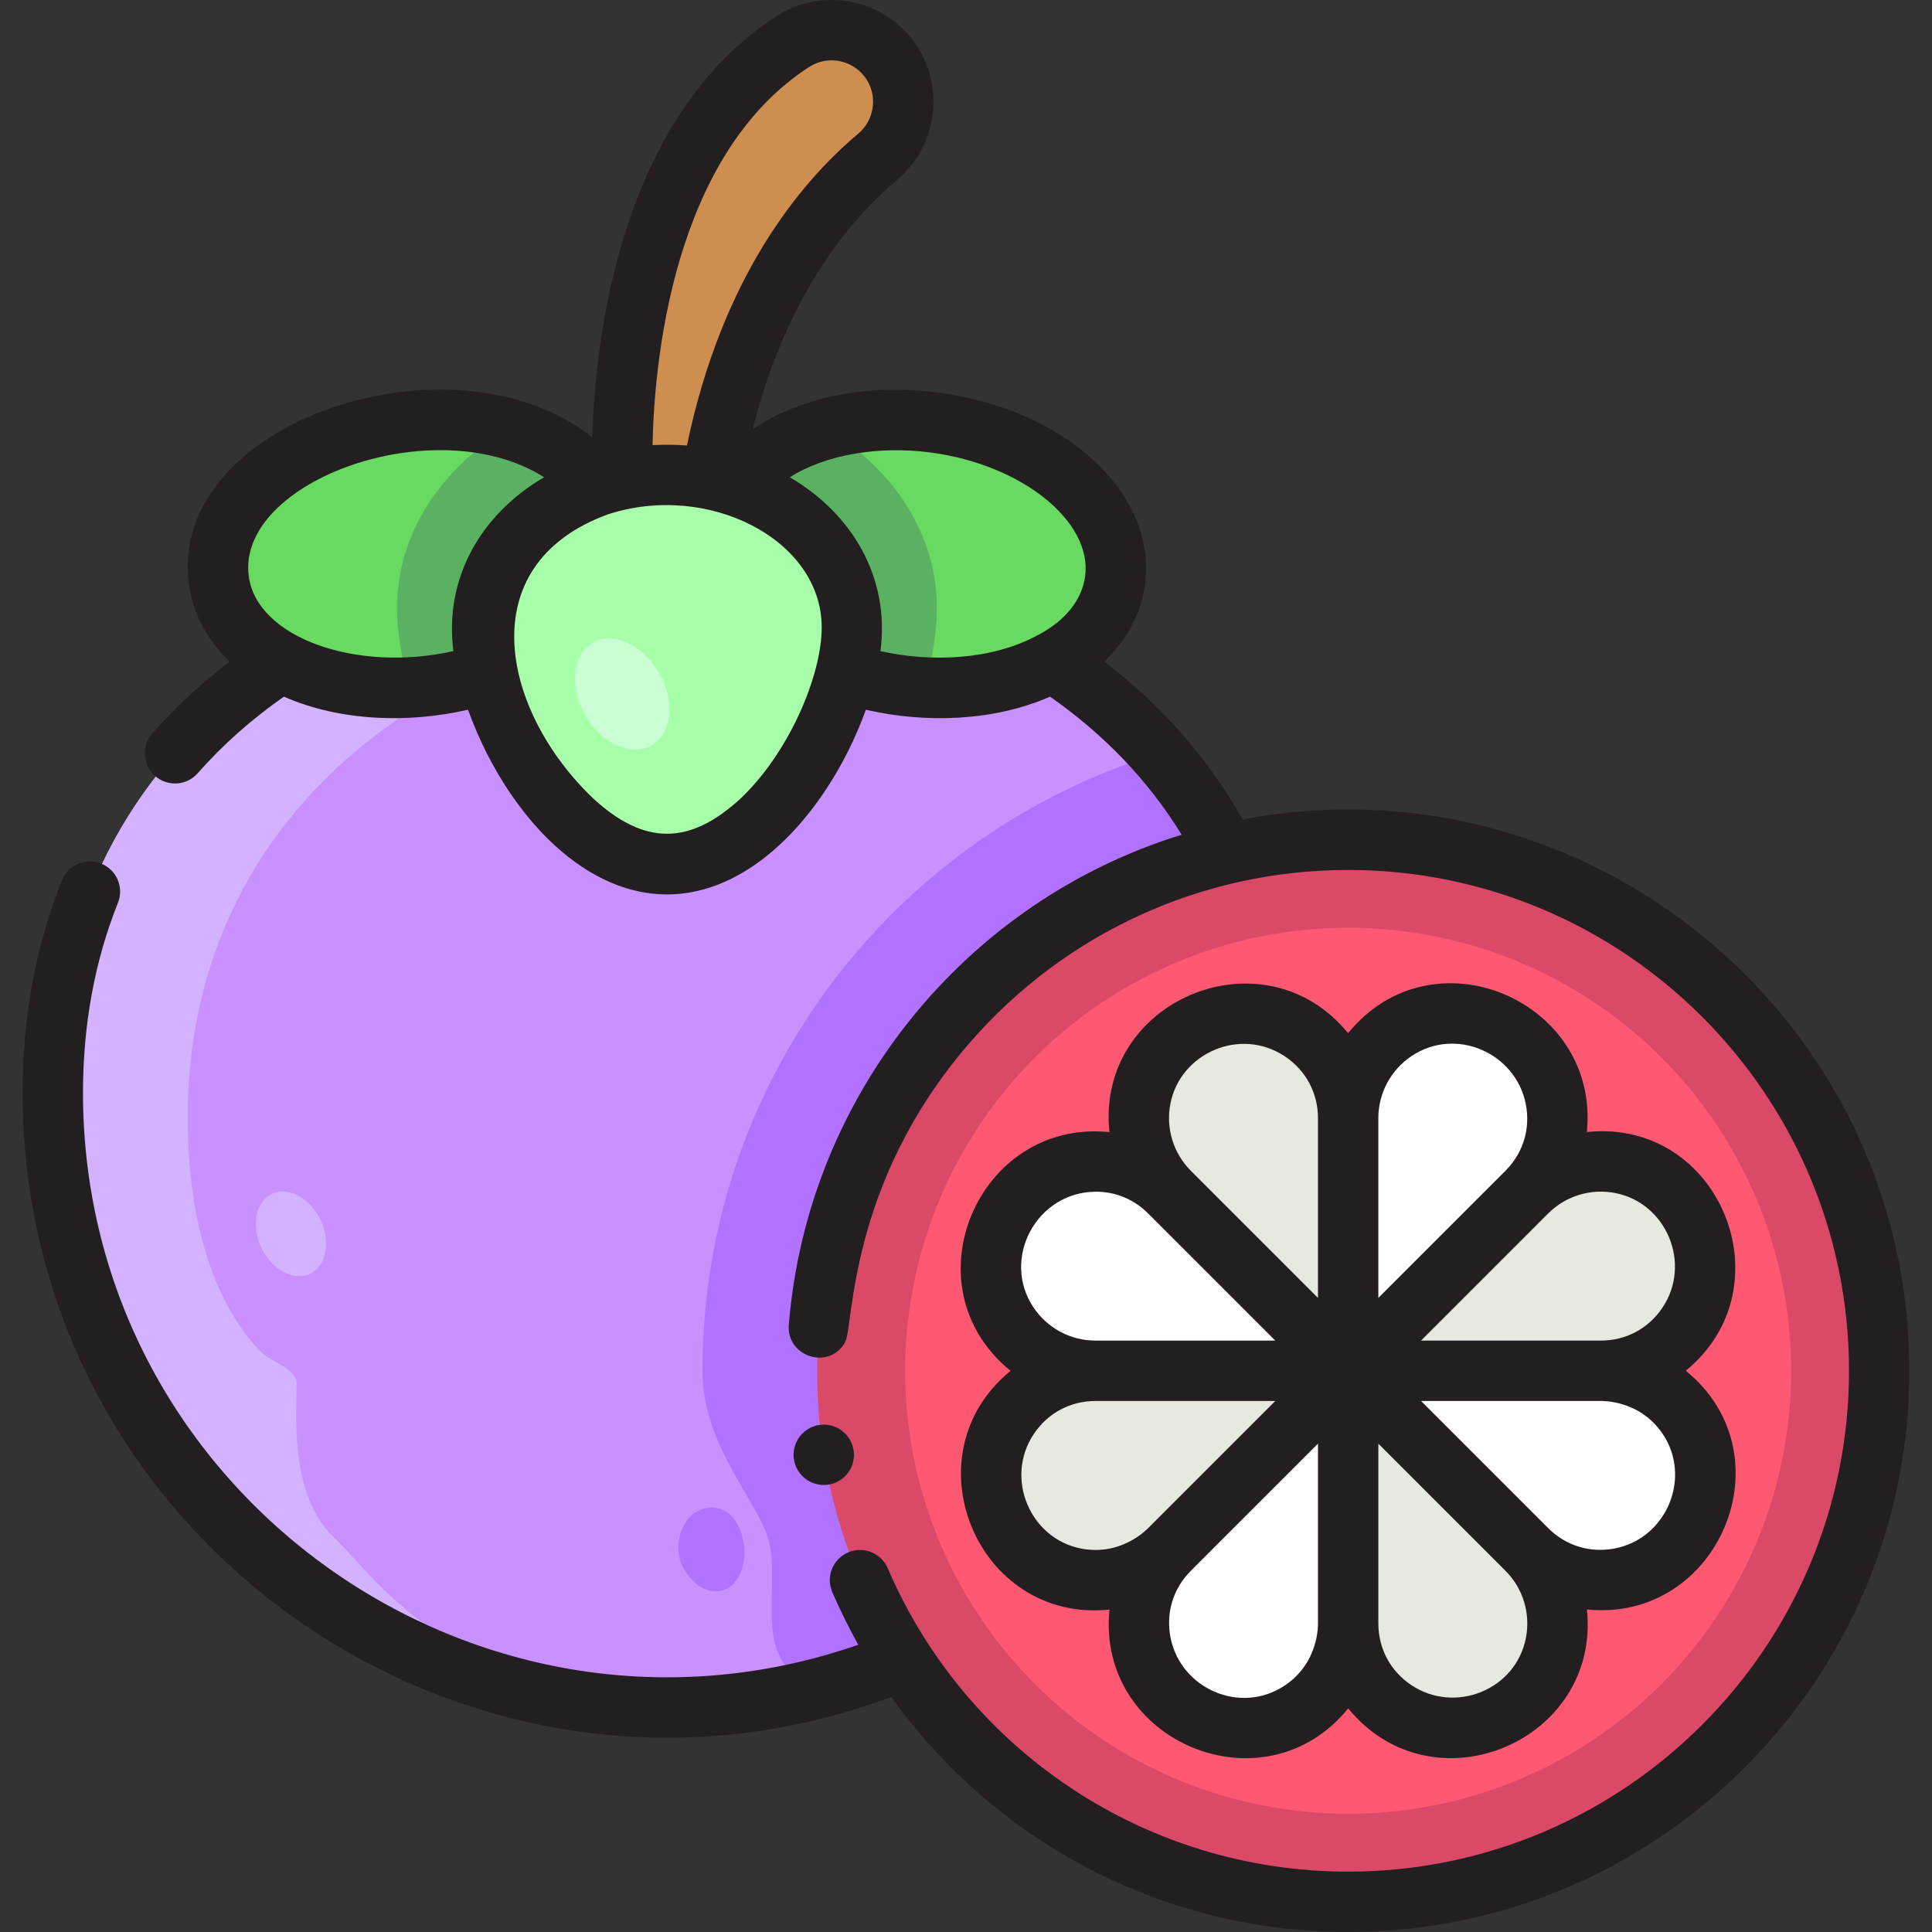 <svg id="Layer_1" enable-background="new 0 0 511.99 511.99" height="512" viewBox="0 0 511.99 511.99" width="512" xmlns="http://www.w3.org/2000/svg"><rect x="0" y="0" width="511.99" height="511.99" fill="#333333" stroke="none"/><path d="m13.995 289.619c0-89.884 72.865-142.122 162.749-142.122s162.749 52.238 162.749 142.122-72.865 162.749-162.749 162.749-162.749-72.865-162.749-162.749z" fill="#c991ff"/><path d="m307.103 199.626c-70.025 21.442-120.951 86.59-120.951 163.639 0 20.576 15.753 35.529 17.799 45.942 2.222 11.308-2.587 24.895 5.16 33.427-.519.97-1.373 1.617-2.37 2.049.809 1.492 1.634 2.974 2.486 4.439 74.32-15.054 130.267-80.743 130.267-159.504-.001-36.548-12.05-66.873-32.391-89.992z" fill="#b173ff"/><path d="m212.608 160.099c17.084 0 33.55 1.892 49.021 5.566-24.715-11.908-53.779-18.168-84.885-18.168-89.884 0-162.749 52.238-162.749 142.122 0 77.63 54.355 142.555 127.08 158.818-6.374-1.425-13.787-7.458-19.148-11.062-6.325-4.252-12.351-8.947-18.021-14.039-5.668-5.09-10.428-11.058-15.87-16.386-13.048-12.776-8.542-39.536-9.641-41.614-1.9-3.595-6.748-4.395-9.548-7.343-10.589-11.15-17.933-29.512-18.988-55.772-3.607-89.811 72.865-142.122 162.749-142.122z" fill="#d3b3ff"/><ellipse cx="110.331" cy="146.8" fill="#69da61" rx="52.802" ry="35.109" transform="matrix(.991 -.132 .132 .991 -18.464 15.899)"/><ellipse cx="243.157" cy="146.8" fill="#69da61" rx="35.109" ry="52.802" transform="matrix(.132 -.991 .991 .132 65.457 368.381)"/><path d="m105.211 161.13c0 6.246 1.181 13.466 3.363 21.055 2.112-.11 4.248-.297 6.406-.585 28.905-3.861 50.256-22.571 47.689-41.79-1.655-12.391-12.855-21.96-28.346-26.167-17.655 10.741-29.112 28.008-29.112 47.487z" fill="#5ab161"/><path d="m219.166 113.643c-15.491 4.207-26.691 13.776-28.346 26.167-2.567 19.219 18.784 37.93 47.689 41.79 2.158.288 4.294.475 6.406.585 2.182-7.589 3.363-14.809 3.363-21.055 0-19.479-11.458-36.746-29.112-47.487z" fill="#5ab161"/><path d="m225.756 166.266c0 22.319-21.943 62.769-49.011 62.769s-49.011-40.45-49.011-62.769 21.943-40.413 49.011-40.413 49.011 18.094 49.011 40.413z" fill="#a8ffa9"/><path d="m210.169 10.979c-49.945 32.149-45.168 116.051-45.168 116.051h23.486c7.93-46.516 28.212-72.09 44.048-85.436 9.314-7.849 9.082-22.249-.581-29.664-6.338-4.864-15.067-5.275-21.785-.951z" fill="#cd8e50"/><circle cx="357.27" cy="363.265" fill="#db4968" r="140.725"/><circle cx="357.27" cy="363.265" fill="#ff5872" r="117.398"/><g fill="#e6e9df"><path d="m404.62 315.915-47.35 47.35h66.95c19.606 0 33.052-19.893 25.594-38.025-.125-.304-.251-.607-.379-.909-7.57-17.896-31.075-22.155-44.815-8.416z"/><path d="m309.92 410.615 47.35-47.35h-66.95c-19.606 0-33.052 19.893-25.594 38.025.125.304.251.607.379.909 7.571 17.896 31.076 22.155 44.815 8.416z"/><path d="m404.62 410.615-47.35-47.35v66.95c0 19.606 19.893 33.052 38.025 25.594.304-.125.607-.251.909-.379 17.896-7.57 22.156-31.076 8.416-44.815z"/></g><path d="m357.27 296.302v66.963l47.341-47.341c13.863-13.863 9.305-37.438-8.79-44.985-.303-.126-.607-.251-.911-.375-18.007-7.301-37.64 6.307-37.64 25.738z" fill="#fff"/><path d="m309.92 315.915 47.35 47.35v-66.95c0-19.606-19.893-33.052-38.025-25.594-.304.125-.607.251-.909.379-17.895 7.57-22.155 31.075-8.416 44.815z" fill="#e6e9df"/><path d="m290.307 363.265h66.963l-47.341-47.341c-13.863-13.863-37.438-9.305-44.985 8.79-.126.303-.251.607-.375.911-7.301 18.007 6.308 37.64 25.738 37.64z" fill="#fff"/><path d="m357.27 430.228v-66.963l-47.341 47.341c-13.863 13.863-9.305 37.438 8.79 44.985.303.126.607.251.911.375 18.008 7.301 37.64-6.307 37.64-25.738z" fill="#fff"/><path d="m424.233 363.265h-66.963l47.341 47.341c13.863 13.863 37.438 9.305 44.985-8.79.126-.303.251-.607.375-.911 7.302-18.007-6.307-37.64-25.738-37.64z" fill="#fff"/><path d="m196.315 416.65c-.844 1.98-2.255 3.833-4.252 4.635-2.003.804-4.349.423-6.223-.648-1.873-1.071-3.322-2.763-4.476-4.587-3.517-5.559-1.11-15.799 6.54-16.498 8.37-.765 10.963 11.113 8.411 17.098z" fill="#b173ff"/><ellipse cx="77.208" cy="326.859" fill="#d3b3ff" rx="8.654" ry="11.716" transform="matrix(.901 -.434 .434 .901 -134.319 65.987)"/><ellipse cx="164.878" cy="183.949" fill="#c9ffd2" rx="11.3" ry="15.677" transform="matrix(.866 -.5 .5 .866 -69.885 107.084)"/><path d="m329.314 217.173c-9.122-16.182-21.426-30.213-36.709-41.87 5.906-5.607 9.764-12.556 10.819-20.453 3.2-23.96-20.765-46.265-54.56-50.779-19.01-2.536-36.942 1.187-49.413 9.696 8.848-35.056 25.26-55.117 38.239-66.055 13.255-11.169 12.816-31.627-.866-42.128-9.018-6.921-21.47-7.456-30.985-1.33-41.858 26.943-48.159 86.393-48.87 111.685-36.415-29.248-112.702-4.484-106.905 38.912 1.055 7.9 4.914 14.851 10.823 20.458-7.562 5.771-14.441 12.137-20.509 19.033-2.919 3.317-2.596 8.372.721 11.291s8.372 2.598 11.291-.721c6.585-7.484 14.255-14.295 22.842-20.29 15.058 6.592 33.151 7.061 48.8 3.458 11.377 31.666 39.246 59.638 69.537 44.906 16.833-8.215 29.538-27.234 35.887-44.906 15.799 3.639 33.829 3.097 48.805-3.461 14.444 10.085 26.135 22.349 34.881 36.584-57.218 17.648-99.171 68.927-104.106 129.911-.672 8.3 10.512 12.142 14.882 4.671 2.413-4.143.576-42.024 33.074-79.463 25.196-29.029 61.529-45.781 100.28-45.781 73.185 0 132.725 59.54 132.725 132.726 0 73.185-59.54 132.725-132.725 132.725-53.865 0-101.353-32.287-122.016-80.402-1.742-4.058-6.448-5.941-10.508-4.194-4.076 1.75-5.932 6.461-4.194 10.508 1.945 4.528 4.547 9.766 6.895 13.966-100.184 34.786-205.454-39.99-205.454-146.251 0-18.078 3.117-35.021 9.264-50.36 1.644-4.101-.349-8.758-4.45-10.401-4.1-1.646-8.759.348-10.402 4.45-6.909 17.239-10.412 36.186-10.412 56.312 0 118.955 119.147 201.416 230.219 160.085 27.545 38.595 72.324 62.286 121.057 62.286 82.007 0 148.725-66.718 148.725-148.725-.001-93.335-85.198-163.511-176.682-146.093zm-82.568-97.244c24.071 3.216 42.764 18.237 40.818 32.802-.842 6.307-5.373 11.811-12.342 15.485-.078.041-.161.067-.239.11-11.956 6.531-28.071 7.29-41.652 4.219 2.52-19.572-7.482-36.374-24.036-46.075 9.209-5.83 23.159-8.449 37.451-6.541zm-50.442 91.641c-13.546 12.493-25.551 12.512-39.115.004-24.171-23.033-32.799-61.805 3.851-75.245 26.48-8.712 56.716 6.559 56.716 29.938 0 12.582-8.445 32.901-21.452 45.303zm18.195-193.864c3.851-2.478 8.908-2.25 12.583.57 5.588 4.289 5.725 12.626.296 17.2-15.84 13.349-36.133 38.353-45.338 82.586-2.86-.226-5.996-.279-9.113-.101.425-21.383 5.151-76.812 41.572-100.255zm-70.307 108.764c-16.756 9.819-26.53 26.702-24.036 46.075-25.494 5.768-52.048-3.463-54.232-19.814-3.364-25.183 49.49-44.481 78.268-26.261z" fill="#231f20"/><path d="m267.803 363.281c-27.293 22.252-8.939 66.921 26.215 63.263-3.564 35.08 41.02 53.619 63.268 26.188 22.387 27.458 66.902 8.786 63.259-26.208 34.856 3.549 53.779-40.9 26.193-63.274 27.171-22.156 9.083-66.941-26.215-63.258 3.537-34.76-40.822-53.87-63.267-26.194-22.277-27.321-66.919-8.892-63.258 26.215-34.85-3.544-53.787 40.889-26.195 63.268zm18.675 47.089c-13.556-2.645-20.317-18.707-12.501-30.373 3.717-5.549 9.675-8.731 16.344-8.731h47.636l-33.683 33.683c-.101.058-6.92 7.545-17.796 5.421zm54.043 36.262c-11.763 7.921-27.645.887-30.317-12.639-1.295-6.552.667-13.015 5.383-17.73l33.684-33.683v47.635c-.027.101.441 10.225-8.75 16.417zm63.854-12.575c-2.715 13.92-18.919 20.175-30.374 12.501-5.549-3.718-8.731-9.675-8.731-16.344v-47.635l33.693 33.693c4.654 4.654 6.677 11.302 5.412 17.785zm36.262-54.042c7.719 11.461 1.127 27.597-12.638 30.316-6.554 1.295-13.015-.668-17.731-5.384l-33.683-33.683h47.636c.101.027 10.225-.44 16.416 8.751zm-30.36-58.443c4.653-4.653 11.302-6.677 17.786-5.412 13.556 2.645 20.317 18.709 12.5 30.374-3.717 5.549-9.674 8.731-16.343 8.731h-47.636zm-45.007-25.27c0-6.581 3.271-12.714 8.75-16.404 11.821-7.961 27.664-.787 30.316 12.639 1.295 6.553-.667 13.015-5.383 17.73l-33.684 33.684v-47.649zm-49.693 13.956c-4.653-4.652-6.676-11.302-5.412-17.785 2.614-13.398 18.512-20.447 30.374-12.501 5.549 3.718 8.731 9.675 8.731 16.344v47.636zm-11.304 11.324 33.683 33.684c-15.334 0-22.788 0-47.649 0-6.581 0-12.713-3.271-16.403-8.75-8.678-12.882.745-30.707 16.583-30.707 5.147-.001 10.023 2.009 13.786 5.773z" fill="#231f20"/><path d="m218.305 393.53c4.354 0 8-3.543 8-8 0-3.871-2.802-7.13-6.44-7.84-4.894-.998-9.56 2.778-9.56 7.84 0 4.42 3.589 8 8 8z" fill="#231f20"/></svg>